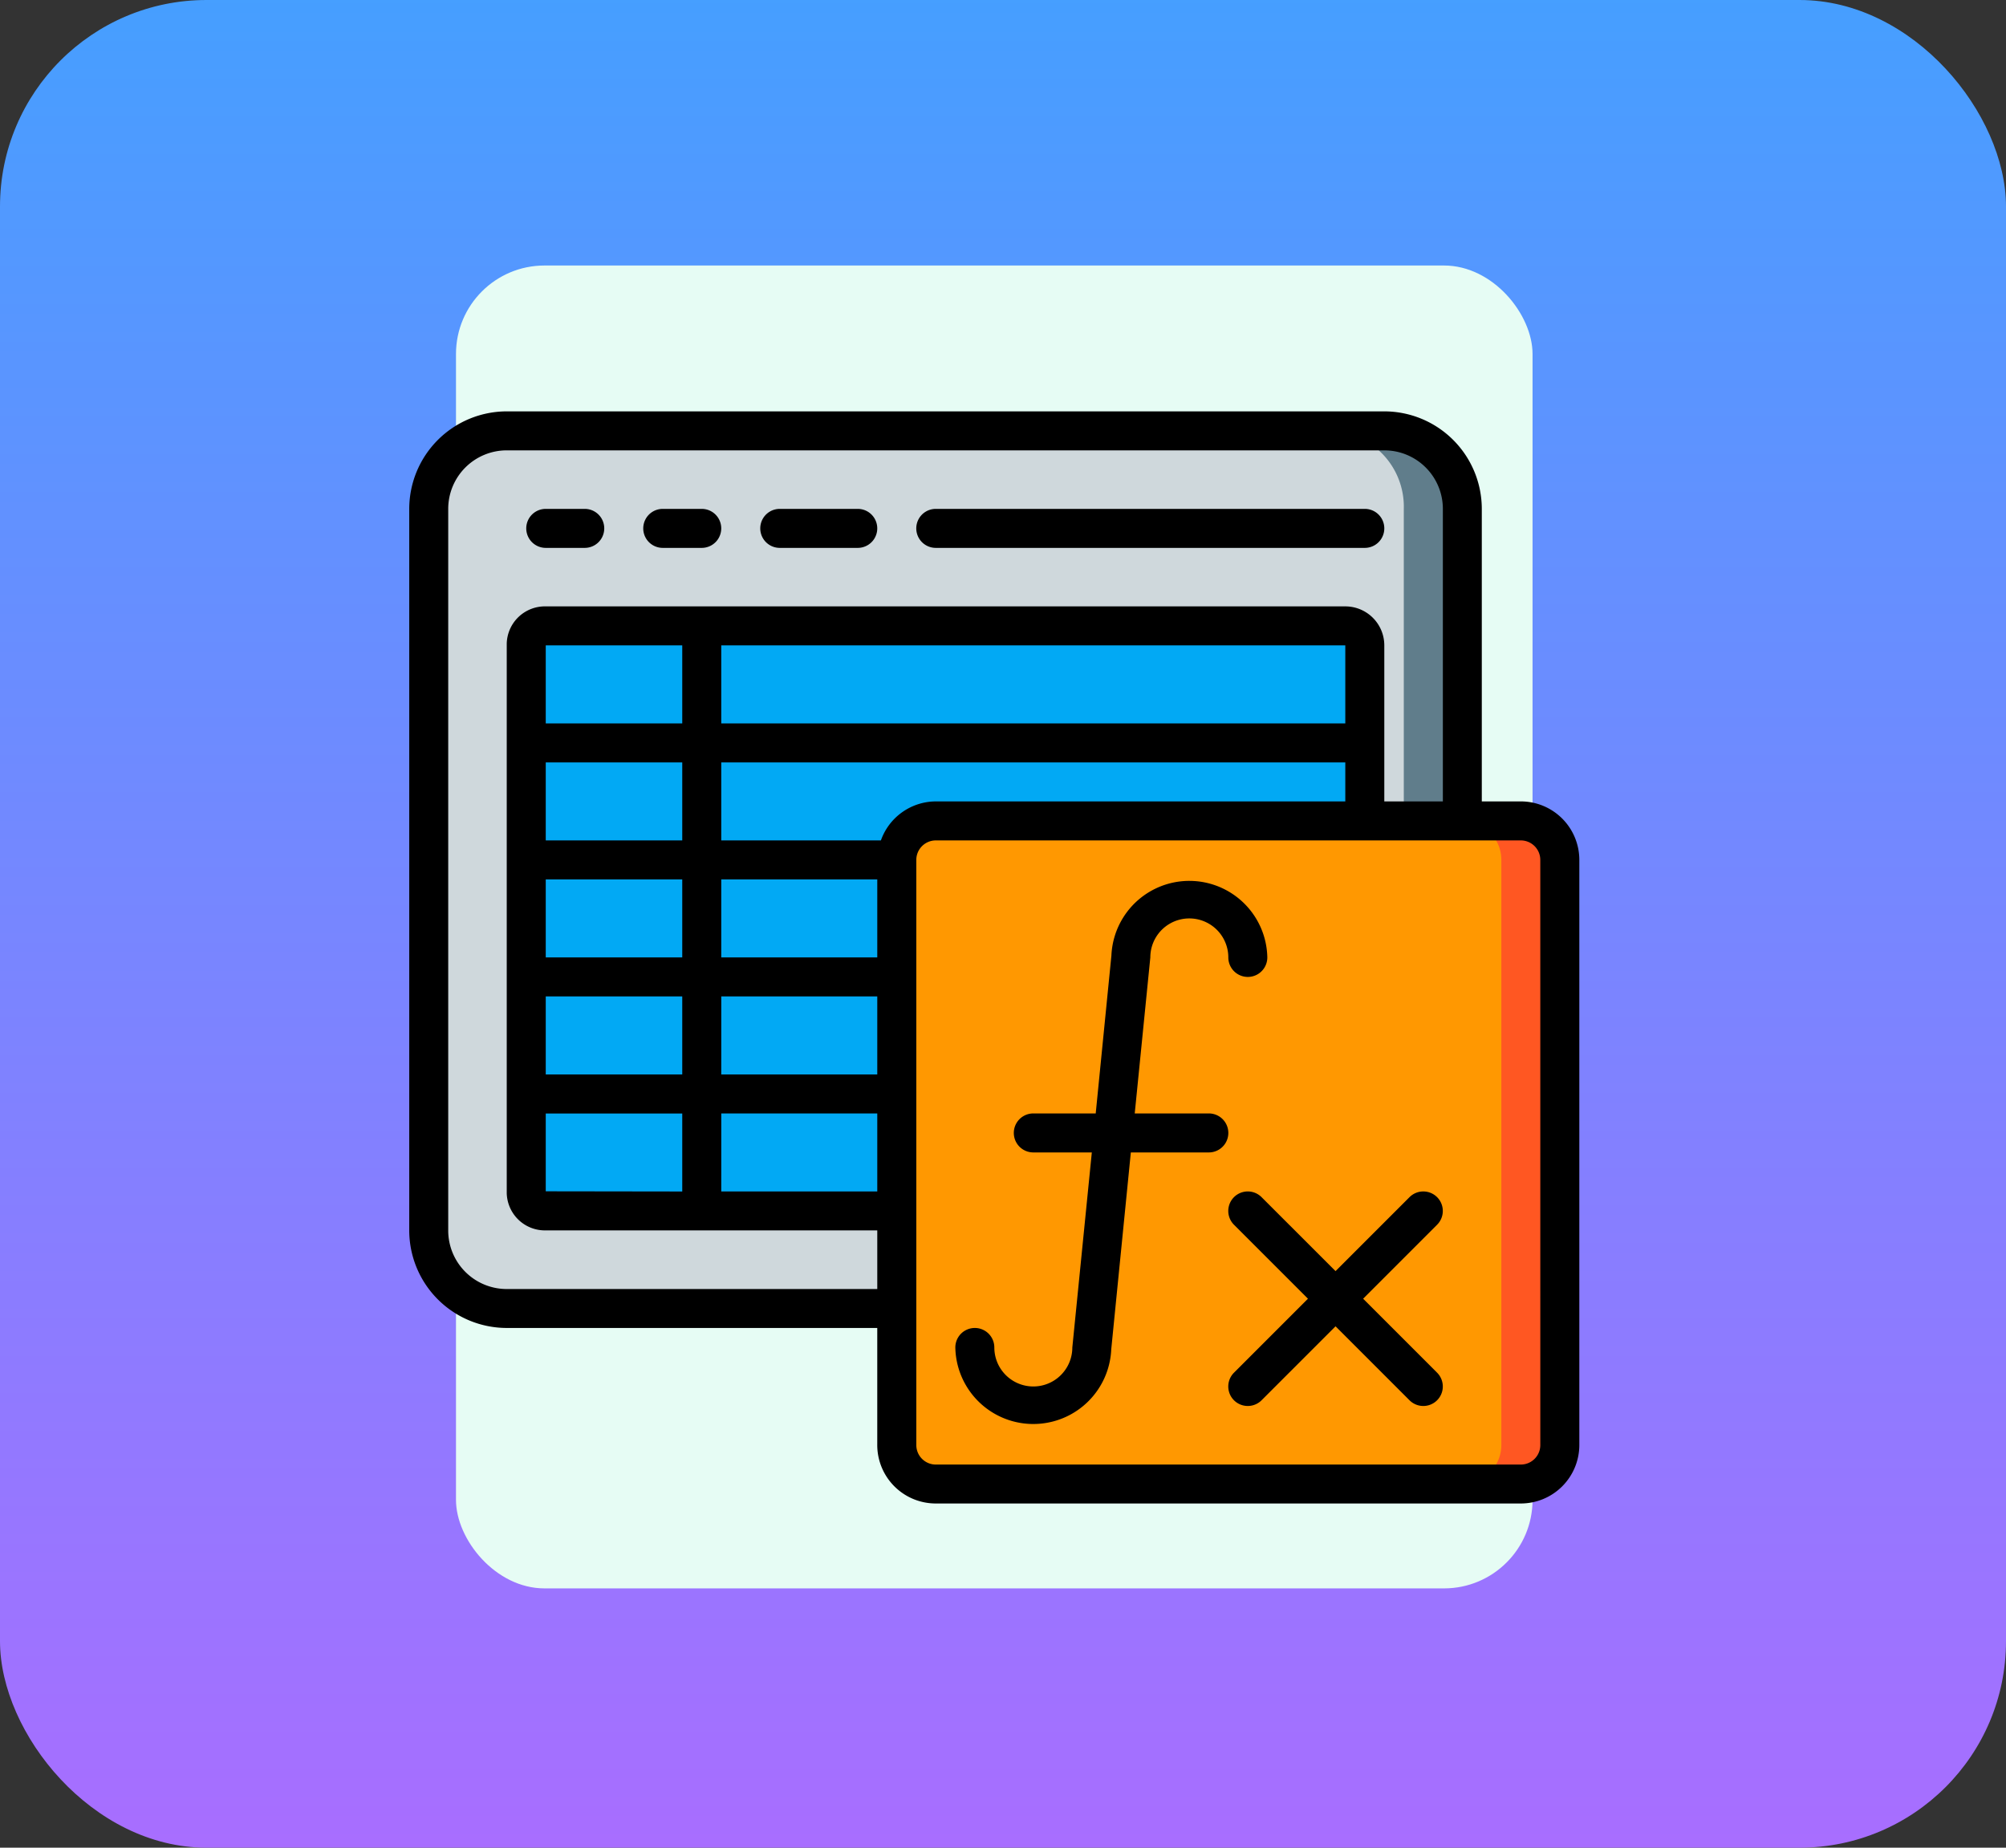<svg xmlns="http://www.w3.org/2000/svg" xmlns:xlink="http://www.w3.org/1999/xlink" width="136" height="125.262" viewBox="0 0 136 125.262">
  <rect x="0" y="0" width="136" height="125.262" fill="#333333" stroke="none"/>
  <defs>
    <linearGradient id="linear-gradient" x1="0.5" x2="0.5" y2="1" gradientUnits="objectBoundingBox">
      <stop offset="0" stop-color="#459fff"/>
      <stop offset="1" stop-color="#a96dff"/>
    </linearGradient>
  </defs>
  <g id="Grupo_1084701" data-name="Grupo 1084701" transform="translate(-1176.521 -3640)">
    <g id="Grupo_1084637" data-name="Grupo 1084637" transform="translate(1176.521 3640.478)">
      <rect id="Rectángulo_375574" data-name="Rectángulo 375574" width="136" height="125.262" rx="14" transform="translate(0 -0.478)" fill="url(#linear-gradient)"/>
    </g>
    <g id="Grupo_1084662" data-name="Grupo 1084662" transform="translate(986.42 1655.423)">
      <g id="Grupo_1070195" data-name="Grupo 1070195" transform="translate(221.015 2002.577)">
        <rect id="Rectángulo_374304" data-name="Rectángulo 374304" width="72.988" height="89.683" rx="6" transform="translate(0 0)" fill="#e6fcf4"/>
      </g>
      <g id="formula_1_" data-name="formula (1)" transform="translate(217.846 2012.465)">
        <path id="Trazado_831063" data-name="Trazado 831063" d="M78.608,34.977V13.824a5.288,5.288,0,0,0-5.288-5.288h-59.5a5.288,5.288,0,0,0-5.288,5.288V62.742a5.289,5.289,0,0,0,5.288,5.289H40.266Zm0,0" transform="translate(-7.213 -7.213)" fill="#607d8b"/>
        <path id="Trazado_831064" data-name="Trazado 831064" d="M68.393,29.689l6.236,5.288V13.823A5.144,5.144,0,0,0,69.64,8.535H13.513a5.144,5.144,0,0,0-4.989,5.288V62.742a5.145,5.145,0,0,0,4.989,5.289H38.459Zm0,0" transform="translate(-7.201 -7.213)" fill="#cfd8dc"/>
        <path id="Trazado_831065" data-name="Trazado 831065" d="M108.051,107.082v-11.9a1.322,1.322,0,0,0-1.322-1.322H52.522a1.271,1.271,0,0,0-1.322,1.2v37.257a1.271,1.271,0,0,0,1.322,1.2h23.8Zm0,0" transform="translate(-43.267 -79.317)" fill="#02a9f4"/>
        <path id="Trazado_831066" data-name="Trazado 831066" d="M215.976,179.2H255.64a2.644,2.644,0,0,1,2.644,2.644v39.664a2.644,2.644,0,0,1-2.644,2.644H215.976a2.644,2.644,0,0,1-2.644-2.644V181.843a2.644,2.644,0,0,1,2.644-2.644Zm0,0" transform="translate(-180.279 -151.435)" fill="#ff5722"/>
        <path id="Trazado_831067" data-name="Trazado 831067" d="M215.976,179.2h35.7a2.644,2.644,0,0,1,2.644,2.644v39.664a2.644,2.644,0,0,1-2.644,2.644h-35.7a2.644,2.644,0,0,1-2.644-2.644V181.843A2.644,2.644,0,0,1,215.976,179.2Zm0,0" transform="translate(-180.279 -151.435)" fill="#ff9801"/>
        <path id="Trazado_831068" data-name="Trazado 831068" d="M52.522,45.312h2.644a1.322,1.322,0,0,0,0-2.644H52.522a1.322,1.322,0,1,0,0,2.644Zm0,0" transform="translate(-43.267 -36.057)"/>
        <path id="Trazado_831069" data-name="Trazado 831069" d="M103.721,45.312h2.644a1.322,1.322,0,1,0,0-2.644h-2.644a1.322,1.322,0,1,0,0,2.644Zm0,0" transform="translate(-86.534 -36.057)"/>
        <path id="Trazado_831070" data-name="Trazado 831070" d="M154.924,45.312h5.288a1.322,1.322,0,1,0,0-2.644h-5.288a1.322,1.322,0,0,0,0,2.644Zm0,0" transform="translate(-129.804 -36.057)"/>
        <path id="Trazado_831071" data-name="Trazado 831071" d="M223.189,45.312h29.087a1.322,1.322,0,1,0,0-2.644H223.189a1.322,1.322,0,0,0,0,2.644Zm0,0" transform="translate(-187.492 -36.057)"/>
        <path id="Trazado_831072" data-name="Trazado 831072" d="M75.36,26.443H72.716V6.611A6.618,6.618,0,0,0,66.106,0H6.61A6.618,6.618,0,0,0,0,6.611V55.529A6.618,6.618,0,0,0,6.61,62.14h25.12v7.933A3.966,3.966,0,0,0,35.7,74.039H75.361a3.966,3.966,0,0,0,3.967-3.967V30.409a3.966,3.966,0,0,0-3.967-3.966ZM6.61,59.5a3.966,3.966,0,0,1-3.967-3.967V6.611A3.966,3.966,0,0,1,6.61,2.644h59.5a3.966,3.966,0,0,1,3.966,3.967V26.443H66.106V15.865a2.644,2.644,0,0,0-2.644-2.644H9.255A2.59,2.59,0,0,0,6.61,15.747V53a2.59,2.59,0,0,0,2.644,2.525H31.731V59.5ZM35.7,26.443a3.965,3.965,0,0,0-3.723,2.644H21.154V23.8H63.462v2.644ZM9.255,52.875V47.6h9.254v5.288ZM63.462,15.865v5.289H21.154V15.865ZM18.509,21.154H9.255V15.865h9.254ZM9.255,39.664h9.254v5.288H9.255Zm11.9,0H31.731v5.288H21.154ZM31.731,37.02H21.154V31.731H31.731Zm-13.222,0H9.255V31.731h9.254ZM9.255,29.087V23.8h9.254v5.288Zm11.9,18.51H31.731v5.288H21.154ZM76.683,70.073A1.322,1.322,0,0,1,75.36,71.4H35.7a1.322,1.322,0,0,1-1.322-1.322V30.409A1.322,1.322,0,0,1,35.7,29.087H75.36a1.322,1.322,0,0,1,1.322,1.322Zm0,0"/>
        <path id="Trazado_831073" data-name="Trazado 831073" d="M256.121,221.258H251.1l1.057-10.577a2.644,2.644,0,1,1,5.288,0,1.322,1.322,0,0,0,2.644,0,5.288,5.288,0,0,0-10.57-.133l-1.064,10.709h-4.231a1.322,1.322,0,0,0,0,2.644h3.967l-1.322,13.222a2.644,2.644,0,1,1-5.288,0,1.322,1.322,0,1,0-2.644,0,5.288,5.288,0,0,0,10.57.132l1.329-13.354h5.288a1.322,1.322,0,0,0,0-2.644Zm0,0" transform="translate(-201.914 -173.661)"/>
        <path id="Trazado_831074" data-name="Trazado 831074" d="M372.468,341.723a1.323,1.323,0,0,0-1.87,0l-5.015,5.015-5.015-5.015a1.322,1.322,0,0,0-1.87,1.87l5.015,5.015-5.015,5.015a1.322,1.322,0,1,0,1.87,1.87l5.015-5.015,5.015,5.015a1.322,1.322,0,0,0,1.87-1.87l-5.015-5.015,5.015-5.015A1.322,1.322,0,0,0,372.468,341.723Zm0,0" transform="translate(-302.783 -288.451)"/>
      </g>
    </g>
  </g>
</svg>
